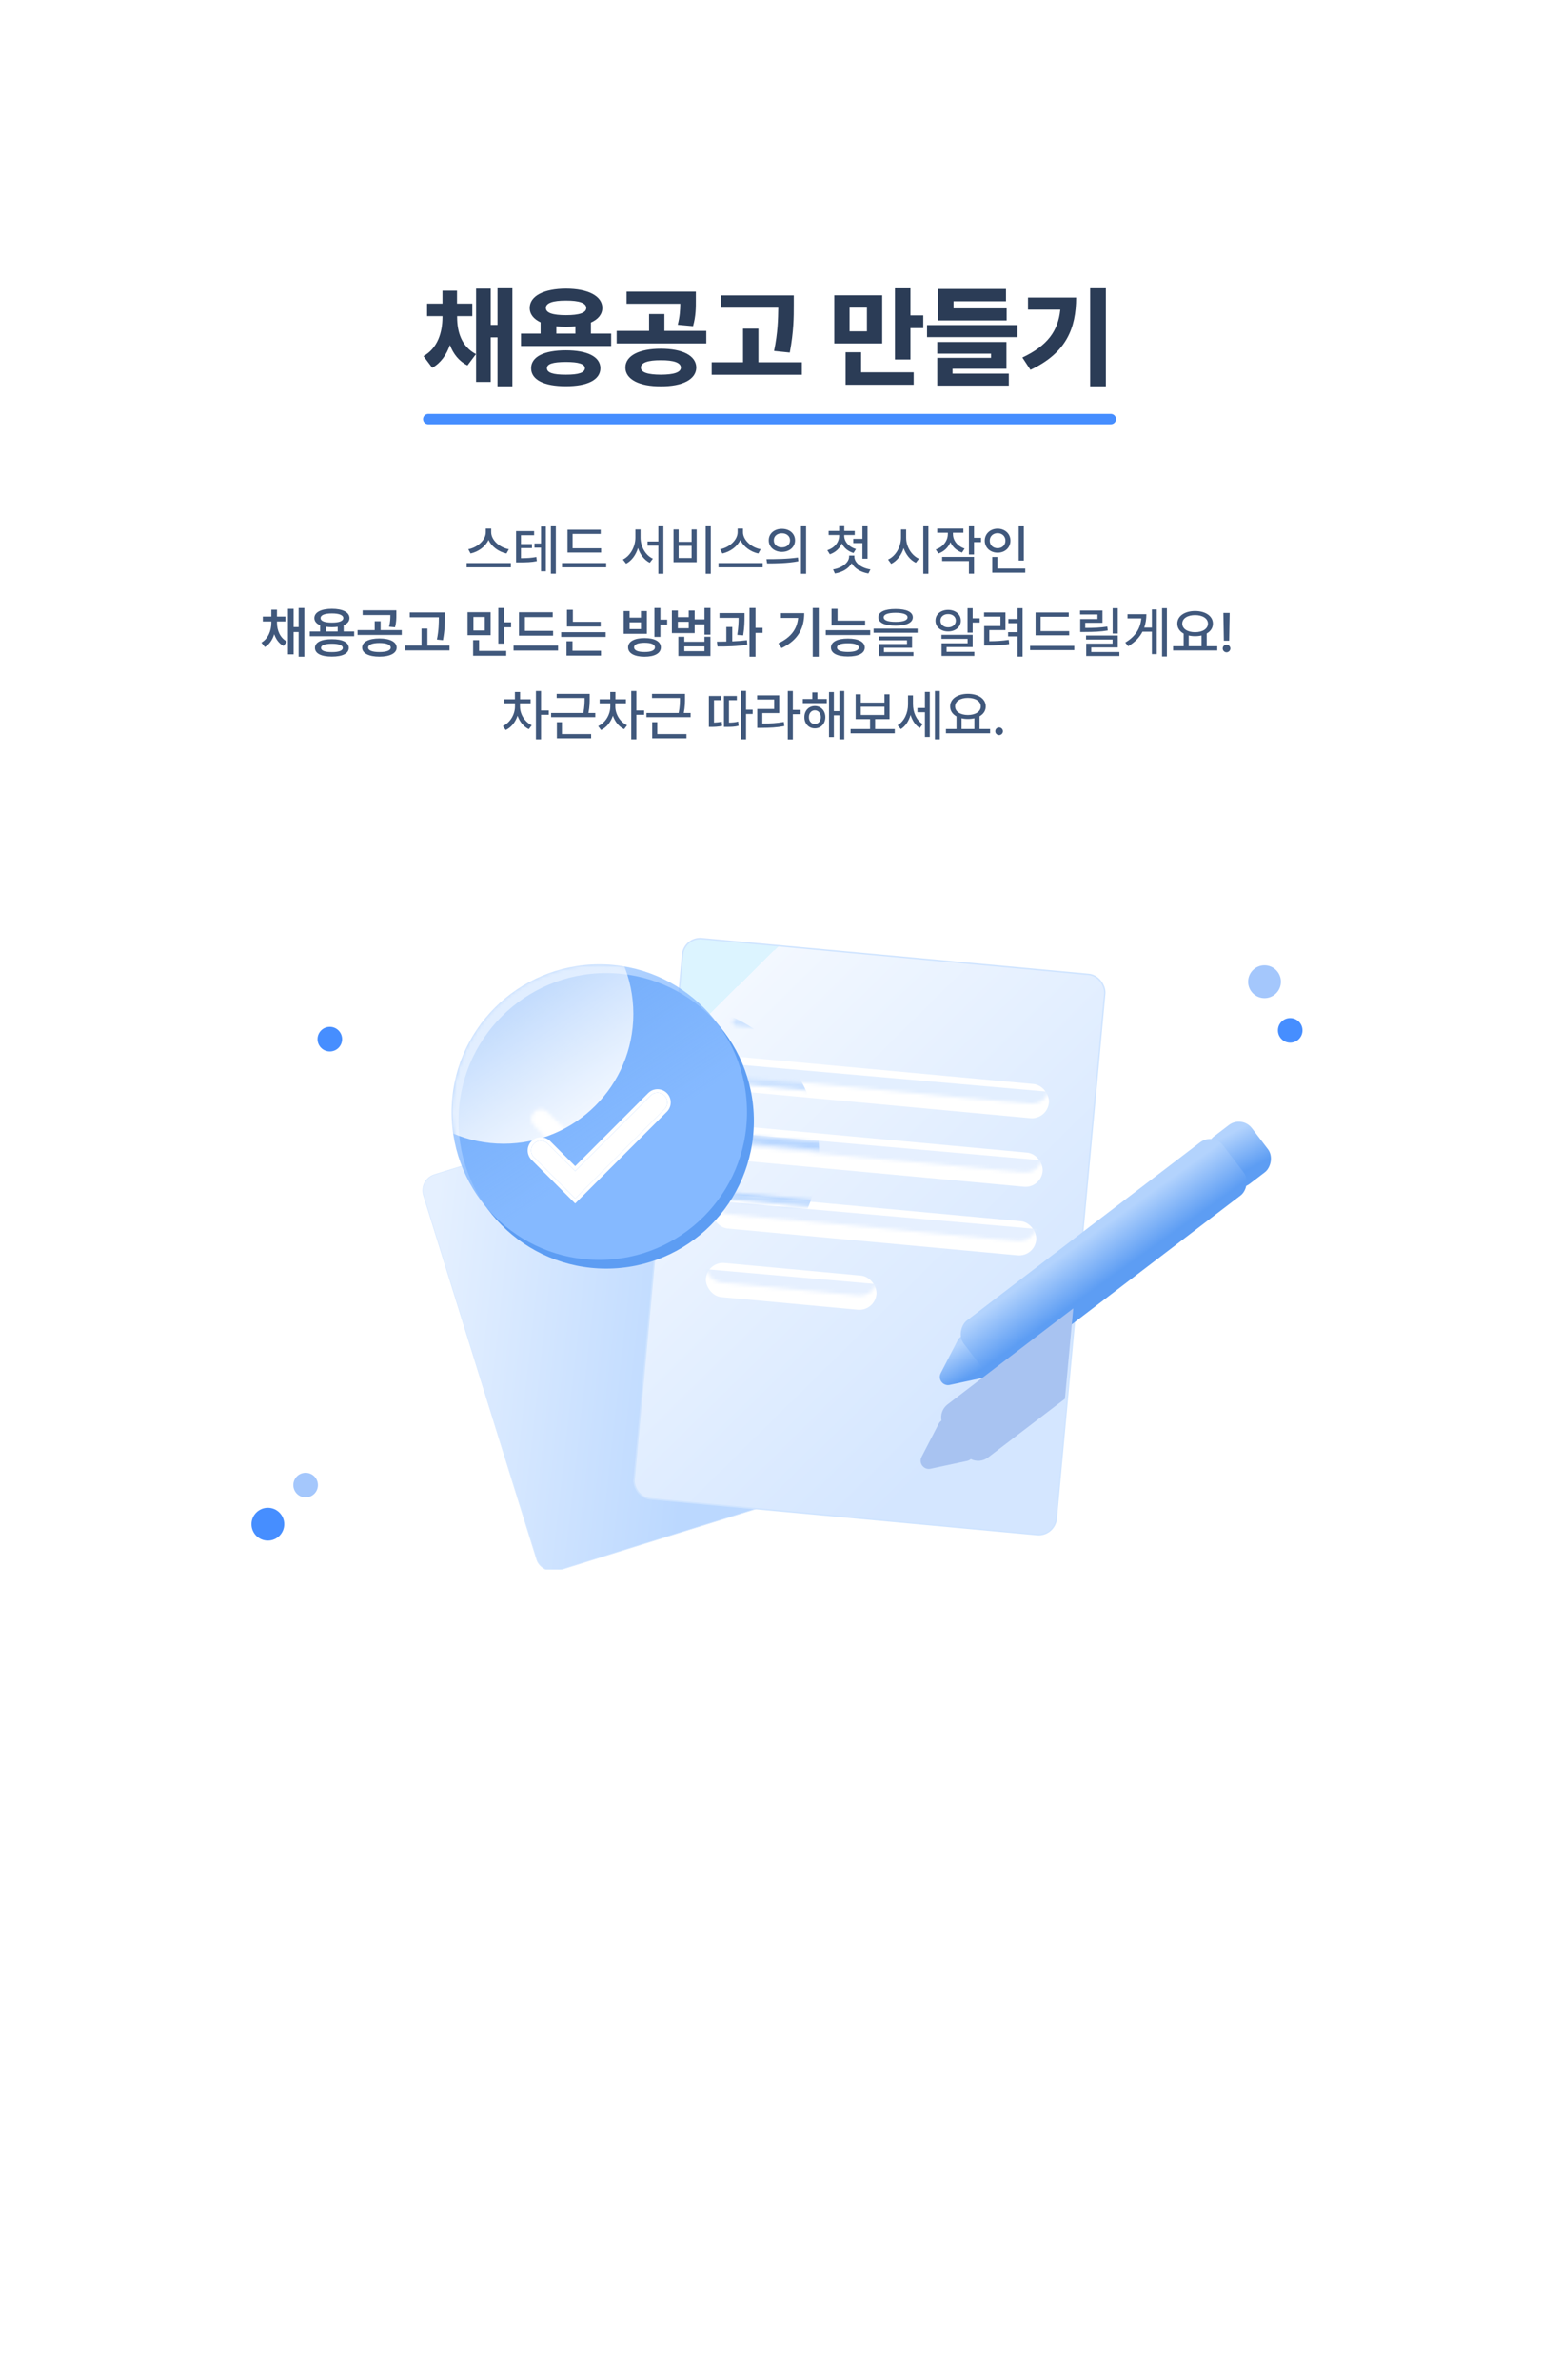 <svg width="447" height="690" viewBox="0 0 447 690" fill="none" xmlns="http://www.w3.org/2000/svg">
<g clip-path="url(#clip0_344_1718)">
<path d="M0.219 20C0.219 8.954 9.173 0 20.219 0H426.219C437.264 0 446.219 8.954 446.219 20V670C446.219 681.046 437.264 690 426.219 690H20.219C9.173 690 0.219 681.046 0.219 670V20Z" fill="white"/>
<g clip-path="url(#clip1_344_1718)">
<rect x="0.123" y="0.065" width="90.535" height="120.24" rx="4.812" transform="matrix(0.955 -0.297 0.297 0.955 121.289 341.932)" fill="url(#paint0_linear_344_1718)" stroke="#D8E9FF" stroke-width="0.196"/>
<rect x="-0.189" y="-0.227" width="122.946" height="163.062" rx="5.119" transform="matrix(0.996 0.092 -0.092 0.996 198.635 271.9)" fill="url(#paint1_linear_344_1718)" stroke="#CFE4FF" stroke-width="0.417"/>
<g filter="url(#filter0_d_344_1718)">
<g filter="url(#filter1_d_344_1718)">
<rect width="94.368" height="9.934" rx="4.967" transform="matrix(0.996 0.092 -0.092 0.996 210.729 300.892)" fill="white"/>
</g>
<mask id="mask0_344_1718" style="mask-type:alpha" maskUnits="userSpaceOnUse" x="210" y="301" width="95" height="19">
<rect width="94.368" height="9.934" rx="4.967" transform="matrix(0.996 0.092 -0.092 0.996 210.732 300.896)" fill="white"/>
</mask>
<g mask="url(#mask0_344_1718)">
<g filter="url(#filter2_f_344_1718)">
<rect width="98.048" height="5.982" transform="matrix(0.996 0.087 -0.087 0.996 209.135 307.229)" fill="#E3EFFF"/>
</g>
</g>
<g filter="url(#filter3_d_344_1718)">
<rect width="94.368" height="9.934" rx="4.967" transform="matrix(0.996 0.092 -0.092 0.996 208.902 320.774)" fill="white"/>
</g>
<mask id="mask1_344_1718" style="mask-type:alpha" maskUnits="userSpaceOnUse" x="208" y="321" width="95" height="18">
<rect width="94.368" height="9.934" rx="4.967" transform="matrix(0.996 0.092 -0.092 0.996 208.898 320.774)" fill="white"/>
</mask>
<g mask="url(#mask1_344_1718)">
<g filter="url(#filter4_f_344_1718)">
<rect width="98.048" height="5.982" transform="matrix(0.996 0.087 -0.087 0.996 207.301 327.108)" fill="#E3EFFF" fill-opacity="0.9"/>
</g>
</g>
<g filter="url(#filter5_d_344_1718)">
<rect width="94.368" height="9.934" rx="4.967" transform="matrix(0.996 0.092 -0.092 0.996 207.049 340.656)" fill="white"/>
</g>
<mask id="mask2_344_1718" style="mask-type:alpha" maskUnits="userSpaceOnUse" x="206" y="341" width="95" height="18">
<rect width="94.368" height="9.934" rx="4.967" transform="matrix(0.996 0.092 -0.092 0.996 207.121 340.658)" fill="white"/>
</mask>
<g mask="url(#mask2_344_1718)">
<g filter="url(#filter6_f_344_1718)">
<rect width="98.048" height="5.982" transform="matrix(0.996 0.087 -0.087 0.996 205.523 346.993)" fill="#E3EFFF" fill-opacity="0.9"/>
</g>
</g>
<g filter="url(#filter7_d_344_1718)">
<rect width="49.667" height="9.934" rx="4.967" transform="matrix(0.996 0.092 -0.092 0.996 205.219 360.541)" fill="white"/>
</g>
<mask id="mask3_344_1718" style="mask-type:alpha" maskUnits="userSpaceOnUse" x="204" y="360" width="51" height="15">
<rect width="49.905" height="9.934" rx="4.967" transform="matrix(0.996 0.092 -0.092 0.996 205.201 360.54)" fill="white"/>
</mask>
<g mask="url(#mask3_344_1718)">
<g filter="url(#filter8_f_344_1718)">
<rect width="98.048" height="5.982" transform="matrix(0.996 0.087 -0.087 0.996 203.604 366.871)" fill="#E3EFFF" fill-opacity="0.9"/>
</g>
</g>
</g>
<mask id="mask4_344_1718" style="mask-type:alpha" maskUnits="userSpaceOnUse" x="184" y="272" width="137" height="173">
<mask id="path-25-inside-1_344_1718" fill="white">
<rect width="122.528" height="162.645" rx="4.91" transform="matrix(0.996 0.092 -0.092 0.996 198.674 271.887)"/>
</mask>
<rect width="122.528" height="162.645" rx="4.91" transform="matrix(0.996 0.092 -0.092 0.996 198.674 271.887)" fill="url(#paint2_linear_344_1718)" stroke="#DAE7FF" stroke-width="10.105" mask="url(#path-25-inside-1_344_1718)"/>
<rect width="91.167" height="2.188" rx="1.094" transform="matrix(0.996 0.092 -0.092 0.996 212.621 295.148)" fill="white"/>
<rect width="91.167" height="2.188" rx="1.094" transform="matrix(0.996 0.092 -0.092 0.996 211.078 311.853)" fill="white"/>
<rect width="91.167" height="2.188" rx="1.094" transform="matrix(0.996 0.092 -0.092 0.996 209.547 328.558)" fill="white"/>
<rect width="91.167" height="2.188" rx="1.094" transform="matrix(0.996 0.092 -0.092 0.996 207.996 345.261)" fill="white"/>
<rect width="58.347" height="2.188" rx="1.094" transform="matrix(0.996 0.092 -0.092 0.996 201.82 412.075)" fill="white"/>
</mask>
<g mask="url(#mask4_344_1718)">
<g opacity="0.5" filter="url(#filter9_f_344_1718)">
<ellipse cx="194.754" cy="333.84" rx="42.838" ry="42.838" fill="url(#paint3_linear_344_1718)"/>
</g>
</g>
<ellipse cx="175.838" cy="324.943" rx="42.838" ry="42.838" fill="#5D9DF3"/>
<ellipse cx="173.84" cy="322.418" rx="42.838" ry="42.838" fill="url(#paint4_linear_344_1718)"/>
<mask id="mask5_344_1718" style="mask-type:alpha" maskUnits="userSpaceOnUse" x="131" y="279" width="86" height="87">
<ellipse cx="173.85" cy="322.417" rx="42.838" ry="42.838" fill="url(#paint5_linear_344_1718)"/>
<path d="M166.852 338.314L154.905 326.367C153.806 325.267 153.806 323.484 154.905 322.385V322.385C156.005 321.285 157.787 321.285 158.887 322.384L166.856 330.344L166.852 330.348L188.752 308.448C189.851 307.348 191.634 307.348 192.733 308.448V308.448C193.833 309.547 193.833 311.33 192.733 312.429L170.833 334.332L166.854 338.311L166.852 338.314Z" fill="white"/>
</mask>
<g mask="url(#mask5_344_1718)">
<g filter="url(#filter10_f_344_1718)">
<ellipse cx="146.081" cy="293.942" rx="37.634" ry="37.635" fill="white"/>
</g>
</g>
<g clip-path="url(#clip2_344_1718)">
<g filter="url(#filter11_d_344_1718)">
<path d="M166.842 338.316L154.896 326.37C153.796 325.27 153.796 323.487 154.896 322.388V322.388C155.995 321.288 157.777 321.288 158.877 322.387L166.846 330.347L166.842 330.351L188.742 308.451C189.842 307.351 191.624 307.351 192.724 308.451V308.451C193.823 309.55 193.823 311.333 192.724 312.432L170.823 334.335L166.845 338.314L166.842 338.316Z" fill="white"/>
<path d="M166.485 338.673L166.842 339.03L167.199 338.673L167.202 338.671L167.202 338.671L171.18 334.692L171.18 334.692L193.081 312.789C194.377 311.492 194.377 309.39 193.08 308.094C191.784 306.797 189.682 306.797 188.385 308.094L166.846 329.633L159.234 322.029C157.937 320.734 155.835 320.734 154.539 322.031C153.242 323.328 153.242 325.43 154.539 326.727L166.485 338.673Z" stroke="white" stroke-width="1.01"/>
</g>
</g>
</g>
<rect x="360.24" y="323.273" width="17.209" height="15.057" rx="4.757" transform="rotate(52.643 360.24 323.273)" fill="url(#paint6_linear_344_1718)"/>
<path d="M275.491 401.5C273.527 401.92 271.958 399.866 272.882 398.081L277.862 388.455C278.664 386.906 280.806 386.718 281.865 388.105L287.483 395.464C288.541 396.851 287.796 398.868 286.09 399.233L275.491 401.5Z" fill="url(#paint7_linear_344_1718)"/>
<rect x="351.893" y="328.293" width="19.36" height="94.647" rx="4.757" transform="rotate(52.643 351.893 328.293)" fill="url(#paint8_linear_344_1718)"/>
<g style="mix-blend-mode:multiply" filter="url(#filter12_f_344_1718)">
<path fill-rule="evenodd" clip-rule="evenodd" d="M311.324 379.318L274.876 407.141C273.381 408.282 272.751 410.137 273.099 411.864C272.774 412.078 272.494 412.378 272.295 412.761L267.315 422.387C266.391 424.171 267.96 426.225 269.924 425.805L280.523 423.538C280.945 423.448 281.308 423.257 281.6 422.999C283.174 423.79 285.129 423.67 286.623 422.529L308.902 405.523L311.324 379.318Z" fill="#A8C3F1"/>
</g>
<circle cx="366.796" cy="284.612" r="4.757" fill="#A4C7FC"/>
<circle cx="77.698" cy="441.882" r="4.757" fill="#468EFF"/>
<circle cx="374.249" cy="298.716" r="3.567" fill="#468EFF"/>
<circle cx="88.651" cy="430.539" r="3.567" fill="#A4C7FC"/>
<circle cx="95.671" cy="301.261" r="3.567" fill="#468EFF"/>
<path d="M142.477 154.312C142.477 156.594 144.906 158.75 147.602 159.234L146.914 160.469C144.672 159.984 142.617 158.516 141.711 156.547C140.789 158.508 138.734 159.969 136.492 160.469L135.836 159.234C138.492 158.734 140.906 156.594 140.914 154.312V153.25H142.477V154.312ZM135.367 164.484V163.25H148.18V164.484H135.367ZM154.93 153.984V155.172H151.117V157.75H154.305V158.906H151.117V161.844C152.945 161.82 154.141 161.75 155.586 161.484L155.711 162.688C154.102 163.016 152.773 163.039 150.602 163.047H149.695V153.984H154.93ZM155.039 158.781V157.578H156.93V152.625H158.336V165.625H156.93V158.781H155.039ZM159.789 166.328V152.328H161.227V166.328H159.789ZM174.367 158.969V160.188H164.617V153.578H174.242V154.797H166.086V158.969H174.367ZM163.023 164.484V163.25H175.836V164.484H163.023ZM185.805 155.891C185.805 158.453 187.242 161.008 189.383 161.969L188.477 163.156C186.891 162.359 185.688 160.781 185.07 158.867C184.453 160.883 183.234 162.586 181.617 163.422L180.68 162.219C182.852 161.18 184.297 158.484 184.305 155.891V153.5H185.805V155.891ZM187.836 158.188V156.984H190.961V152.328H192.43V166.359H190.961V158.188H187.836ZM206.18 152.328V166.359H204.695V152.328H206.18ZM195.367 163V153.5H196.852V157.094H200.617V153.5H202.086V163H195.367ZM196.852 161.781H200.617V158.266H196.852V161.781ZM215.523 154.312C215.523 156.594 217.953 158.75 220.648 159.234L219.961 160.469C217.719 159.984 215.664 158.516 214.758 156.547C213.836 158.508 211.781 159.969 209.539 160.469L208.883 159.234C211.539 158.734 213.953 156.594 213.961 154.312V153.25H215.523V154.312ZM208.414 164.484V163.25H221.227V164.484H208.414ZM226.805 153.328C229.016 153.32 230.609 154.688 230.617 156.656C230.609 158.625 229.016 159.992 226.805 160C224.602 159.992 222.984 158.625 222.992 156.656C222.984 154.688 224.602 153.32 226.805 153.328ZM222.32 162.109C224.867 162.109 228.398 162.086 231.461 161.641L231.57 162.719C228.406 163.328 225.008 163.344 222.508 163.344L222.32 162.109ZM224.461 156.656C224.445 157.898 225.445 158.703 226.805 158.703C228.164 158.703 229.164 157.898 229.164 156.656C229.164 155.43 228.164 154.609 226.805 154.609C225.445 154.609 224.445 155.43 224.461 156.656ZM232.336 166.359V152.328H233.82V166.359H232.336ZM244.883 155.344C244.883 156.977 246.148 158.547 248.289 159.172L247.586 160.328C245.992 159.844 244.805 158.836 244.18 157.547C243.57 159 242.367 160.141 240.711 160.703L239.977 159.516C242.117 158.836 243.414 157.156 243.414 155.344V155.109H240.367V153.922H243.414V152.281H244.898V153.922H247.93V155.109H244.883V155.344ZM241.648 165.094C244.25 164.672 246.297 163.102 246.305 161.344V161.062H247.82V161.344C247.812 163.156 249.82 164.688 252.492 165.094L251.898 166.266C249.711 165.906 247.891 164.82 247.055 163.289C246.203 164.805 244.375 165.906 242.18 166.266L241.648 165.094ZM247.508 157.453V156.219H250.164V152.328H251.648V161.984H250.164V157.453H247.508ZM262.852 155.891C262.836 158.445 264.383 161.023 266.555 161.984L265.664 163.156C264.055 162.391 262.781 160.82 262.125 158.906C261.477 160.961 260.188 162.648 258.508 163.469L257.602 162.219C259.805 161.242 261.352 158.562 261.352 155.891V153.5H262.852V155.891ZM267.82 166.359V152.328H269.305V166.359H267.82ZM276.43 154.844C276.422 156.633 277.664 158.328 279.805 159.047L279.055 160.203C277.469 159.656 276.305 158.562 275.695 157.188C275.086 158.695 273.867 159.891 272.227 160.469L271.43 159.312C273.617 158.57 274.938 156.758 274.945 154.828V154.453H271.867V153.25H279.445V154.453H276.43V154.844ZM273.289 162.656V161.453H282.539V166.328H281.055V162.656H273.289ZM281.055 160.766V152.328H282.539V155.922H284.57V157.172H282.539V160.766H281.055ZM296.977 152.344V162.516H295.492V152.344H296.977ZM285.648 156.75C285.656 154.727 287.266 153.289 289.383 153.281C291.492 153.289 293.102 154.727 293.102 156.75C293.102 158.805 291.492 160.234 289.383 160.234C287.266 160.234 285.656 158.805 285.648 156.75ZM287.102 156.75C287.094 158.07 288.078 158.938 289.383 158.938C290.664 158.938 291.648 158.07 291.648 156.75C291.648 155.461 290.664 154.578 289.383 154.578C288.078 154.578 287.094 155.461 287.102 156.75ZM287.82 166.031V161.484H289.32V164.828H297.398V166.031H287.82ZM80.344 180.562C80.344 182.719 81.227 184.938 83.234 185.984L82.25 187.266C80.938 186.578 80.047 185.344 79.539 183.867C79.039 185.461 78.148 186.828 76.828 187.578L75.828 186.297C77.805 185.148 78.695 182.797 78.703 180.562V180.172H76.234V178.75H78.703V176.766H80.344V178.75H82.781V180.172H80.344V180.562ZM83.531 189.703V176.516H85.172V181.797H86.625V176.266H88.281V190.391H86.625V183.234H85.172V189.703H83.531ZM102.734 183.062V184.453H89.859V183.062H92.859V181.273C91.789 180.82 91.188 180.109 91.188 179.188C91.188 177.492 93.164 176.5 96.281 176.5C99.391 176.5 101.367 177.492 101.375 179.188C101.367 180.117 100.758 180.828 99.688 181.273V183.062H102.734ZM91.359 187.828C91.359 186.203 93.195 185.297 96.281 185.312C99.32 185.297 101.164 186.203 101.172 187.828C101.164 189.469 99.32 190.359 96.281 190.359C93.195 190.359 91.359 189.469 91.359 187.828ZM93 179.188C92.984 180.047 94.195 180.508 96.281 180.5C98.359 180.508 99.578 180.047 99.578 179.188C99.578 178.32 98.359 177.836 96.281 177.844C94.195 177.836 92.984 178.32 93 179.188ZM93.125 187.828C93.117 188.625 94.227 189.055 96.281 189.047C98.305 189.055 99.422 188.625 99.438 187.828C99.422 187.039 98.305 186.633 96.281 186.625C94.227 186.633 93.117 187.039 93.125 187.828ZM94.609 183.062H97.953V181.719C97.445 181.789 96.883 181.828 96.281 181.828C95.68 181.828 95.117 181.789 94.609 181.719V183.062ZM110.047 185.094C113.117 185.102 115.055 186.07 115.062 187.75C115.055 189.391 113.117 190.375 110.047 190.375C107.008 190.375 105.047 189.391 105.047 187.75C105.047 186.07 107.008 185.102 110.047 185.094ZM103.719 184.078V182.672H108.688V180.109H110.406V182.672H116.531V184.078H103.719ZM105.188 178.312V176.938H114.969V178.109C114.977 179.227 114.977 180.414 114.578 181.859L112.859 181.703C113.211 180.336 113.234 179.336 113.234 178.312H105.188ZM106.797 187.75C106.781 188.578 108.008 189.031 110.047 189.031C112.094 189.031 113.328 188.578 113.344 187.75C113.328 186.891 112.094 186.406 110.047 186.406C108.008 186.406 106.781 186.891 106.797 187.75ZM129.047 177.562V178.922C129.031 180.68 129.031 182.641 128.484 185.594L126.734 185.406C127.289 182.656 127.289 180.648 127.297 178.953H118.859V177.562H129.047ZM117.516 188.562V187.141H122.266V182.234H123.984V187.141H130.391V188.562H117.516ZM142.312 177.484V184.156H135.625V177.484H142.312ZM137.234 190.109V185.578H138.969V188.703H146.844V190.109H137.234ZM137.328 182.781H140.609V178.875H137.328V182.781ZM144.547 186.578V176.266H146.281V180.406H148.25V181.859H146.281V186.578H144.547ZM160.438 182.891V184.281H150.531V177.5H160.328V178.906H152.25V182.891H160.438ZM148.969 188.594V187.156H161.875V188.594H148.969ZM174.234 180.266V181.641H164.453V176.781H166.172V180.266H174.234ZM162.781 184.656V183.281H175.688V184.656H162.781ZM164.328 190.062V185.906H166.062V188.656H174.328V190.062H164.328ZM186.969 184.984C189.898 184.984 191.695 185.977 191.703 187.672C191.695 189.391 189.898 190.383 186.969 190.391C184.016 190.383 182.188 189.391 182.188 187.672C182.188 185.977 184.016 184.984 186.969 184.984ZM180.906 183.75V177.156H182.625V179.062H185.922V177.156H187.641V183.75H180.906ZM182.625 182.375H185.922V180.422H182.625V182.375ZM183.922 187.672C183.922 188.547 185.031 189.023 186.969 189.016C188.898 189.023 189.984 188.547 189.984 187.672C189.984 186.797 188.898 186.352 186.969 186.344C185.031 186.352 183.922 186.797 183.922 187.672ZM189.828 184.641V176.266H191.562V179.641H193.531V181.094H191.562V184.641H189.828ZM196.625 177V178.922H199.781V177H201.5V179.578H204.344V176.266H206.078V183.984H204.344V181.016H201.5V183.547H194.891V177H196.625ZM196.625 182.141H199.781V180.266H196.625V182.141ZM196.766 190.188V184.609H198.5V186.047H204.344V184.609H206.078V190.188H196.766ZM198.5 188.781H204.344V187.391H198.5V188.781ZM215.969 177.734V178.734C215.969 179.992 215.969 181.773 215.578 184.203L213.859 184.062C214.203 181.922 214.242 180.336 214.25 179.125H208.703V177.734H215.969ZM207.953 186.031C208.789 186.023 209.719 186.016 210.688 185.992V181.766H212.406V185.938C213.844 185.875 215.32 185.773 216.672 185.609L216.766 186.906C213.852 187.383 210.617 187.438 208.125 187.422L207.953 186.031ZM217.406 190.391V176.266H219.156V182.016H221.203V183.484H219.156V190.391H217.406ZM237.5 176.266V190.391H235.75V176.266H237.5ZM225.797 186.5C229.5 184.742 231.203 182.352 231.516 179.141H226.516V177.766H233.281C233.281 181.969 231.648 185.539 226.703 187.891L225.797 186.5ZM250.953 179.938V181.344H241.203V176.516H242.938V179.938H250.953ZM239.531 184.109V182.703H252.422V184.109H239.531ZM241.031 187.734C241.031 186.07 242.883 185.133 245.953 185.125C249 185.133 250.836 186.07 250.844 187.734C250.836 189.391 249 190.328 245.953 190.328C242.883 190.328 241.031 189.391 241.031 187.734ZM242.797 187.734C242.789 188.547 243.898 188.992 245.953 189C247.977 188.992 249.094 188.547 249.109 187.734C249.094 186.898 247.977 186.492 245.953 186.484C243.898 186.492 242.789 186.898 242.797 187.734ZM259.781 176.562C262.938 176.555 264.773 177.406 264.781 178.969C264.773 180.539 262.938 181.391 259.781 181.391C256.625 181.391 254.773 180.539 254.781 178.969C254.773 177.406 256.625 176.555 259.781 176.562ZM253.406 183.438V182.25H266.172V183.438H253.406ZM254.938 185.625V184.516H264.562V187.797H256.406V189.047H264.953V190.188H254.953V186.719H263.094V185.625H254.938ZM256.328 178.969C256.32 179.836 257.555 180.281 259.781 180.281C262.023 180.281 263.258 179.836 263.25 178.969C263.258 178.141 262.023 177.656 259.781 177.656C257.555 177.656 256.32 178.141 256.328 178.969ZM282.141 176.328V179.25H284.172V180.484H282.141V183.406H280.656V176.328H282.141ZM271.359 179.938C271.344 178.086 272.914 176.82 275.031 176.812C277.156 176.82 278.703 178.086 278.703 179.938C278.703 181.773 277.156 183.062 275.031 183.062C272.914 183.062 271.344 181.773 271.359 179.938ZM272.797 179.938C272.789 181.078 273.742 181.875 275.031 181.875C276.32 181.875 277.266 181.078 277.266 179.938C277.266 178.797 276.32 178.023 275.031 178.031C273.742 178.023 272.789 178.797 272.797 179.938ZM273.094 185.203V184.047H282.141V187.594H274.578V188.969H282.625V190.156H273.125V186.484H280.672V185.203H273.094ZM296.625 176.328V190.359H295.156V184.5H292.422V183.266H295.156V180.672H292.5V179.453H295.156V176.328H296.625ZM285.453 178.766V177.562H291.656V182.672H286.969V185.891C288.945 185.883 290.617 185.789 292.609 185.5L292.734 186.719C290.547 187.062 288.758 187.125 286.547 187.125H285.484V181.5H290.203V178.766H285.453ZM310.141 182.969V184.188H300.391V177.578H310.016V178.797H301.859V182.969H310.141ZM298.797 188.484V187.25H311.609V188.484H298.797ZM319.797 177V180.547H314.797V182.047C317.453 182.039 319.141 181.969 321.188 181.656L321.328 182.781C319.172 183.141 317.367 183.211 314.484 183.219H313.344V179.469H318.344V178.141H313.297V177H319.797ZM315.031 185.406V184.25H324.234V187.688H316.547V189.031H324.703V190.188H315.078V186.594H322.719V185.406H315.031ZM322.75 183.672V176.328H324.234V183.672H322.75ZM338.484 176.328V190.328H337.078V176.328H338.484ZM326.406 186.281C329.375 184.516 330.797 182.164 331.055 179.281H327.062V178.062H332.531C332.523 179.43 332.336 180.734 331.906 181.953H334.125V176.688H335.531V189.641H334.125V183.141H331.391C330.562 184.766 329.227 186.188 327.25 187.344L326.406 186.281ZM353.094 187.344V188.578H340.281V187.344H343.344V183.688C342.195 183.055 341.492 182.055 341.5 180.797C341.492 178.594 343.656 177.148 346.656 177.141C349.664 177.148 351.828 178.594 351.828 180.797C351.828 182.031 351.156 183.023 350.031 183.656V187.344H353.094ZM342.938 180.797C342.938 182.297 344.461 183.273 346.656 183.281C348.836 183.273 350.383 182.297 350.391 180.797C350.383 179.289 348.836 178.328 346.656 178.328C344.461 178.328 342.938 179.289 342.938 180.797ZM344.812 187.344H348.531V184.234C347.961 184.367 347.328 184.438 346.656 184.438C346 184.438 345.375 184.367 344.812 184.234V187.344ZM356.688 177.688L356.547 185.734H355L354.859 177.688H356.688ZM354.672 188C354.664 187.391 355.172 186.891 355.781 186.891C356.383 186.891 356.883 187.391 356.891 188C356.883 188.609 356.383 189.102 355.781 189.109C355.172 189.102 354.664 188.609 354.672 188ZM150.828 204.828C150.828 206.984 152.148 209.266 154.234 210.266L153.391 211.391C151.867 210.672 150.719 209.211 150.125 207.5C149.508 209.352 148.289 210.898 146.688 211.641L145.859 210.5C147.992 209.523 149.367 207.133 149.375 204.828V203.906H146.281V202.719H149.359V200.609H150.859V202.719H153.906V203.906H150.828V204.828ZM155.453 214.328V200.328H156.938V205.969H159.188V207.219H156.938V214.328H155.453ZM171.047 201.156V202.266C171.055 203.453 171.055 204.836 170.695 206.688H172.672V207.906H159.859V206.688H169.203C169.57 204.867 169.578 203.539 169.578 202.359H161.469V201.156H171.047ZM161.531 214.031V209.359H163V212.812H171.469V214.031H161.531ZM178.484 204.828C178.484 206.984 179.805 209.266 181.891 210.266L181.047 211.391C179.523 210.672 178.375 209.211 177.781 207.5C177.164 209.352 175.945 210.898 174.344 211.641L173.516 210.5C175.648 209.523 177.023 207.133 177.031 204.828V203.906H173.938V202.719H177.016V200.609H178.516V202.719H181.562V203.906H178.484V204.828ZM183.109 214.328V200.328H184.594V205.969H186.844V207.219H184.594V214.328H183.109ZM198.703 201.156V202.266C198.711 203.453 198.711 204.836 198.352 206.688H200.328V207.906H187.516V206.688H196.859C197.227 204.867 197.234 203.539 197.234 202.359H189.125V201.156H198.703ZM189.188 214.031V209.359H190.656V212.812H199.125V214.031H189.188ZM216.406 200.297V205.734H218.328V206.984H216.406V214.328H214.922V200.297H216.406ZM205.625 210.734V201.766H209.219V202.984H207.109V209.492C207.781 209.461 208.523 209.391 209.344 209.219L209.469 210.453C208.203 210.711 207.195 210.734 206.266 210.734H205.625ZM210 210.734V201.766H213.734V202.984H211.453V209.5C212.484 209.484 213.258 209.406 214.109 209.188L214.234 210.422C213.109 210.703 212.188 210.734 210.688 210.734H210ZM229.984 200.328V205.797H232.234V207.047H229.984V214.359H228.516V200.328H229.984ZM219.625 202.797V201.594H226.031V206.734H221.125V209.766C223.523 209.758 225.312 209.672 227.359 209.297L227.5 210.5C225.312 210.906 223.422 211 220.797 211.016H219.656V205.531H224.562V202.797H219.625ZM239.828 202.641V203.844H232.875V202.641H235.625V200.734H237.094V202.641H239.828ZM233.328 207.906C233.32 206.023 234.602 204.688 236.359 204.688C238.133 204.688 239.398 206.023 239.406 207.906C239.398 209.82 238.133 211.164 236.359 211.156C234.602 211.164 233.32 209.82 233.328 207.906ZM234.641 207.906C234.633 209.094 235.352 209.891 236.359 209.891C237.367 209.891 238.094 209.094 238.094 207.906C238.094 206.742 237.367 205.93 236.359 205.922C235.352 205.93 234.633 206.742 234.641 207.906ZM240.469 213.672V200.641H241.875V206.156H243.484V200.328H244.891V214.328H243.484V207.375H241.875V213.672H240.469ZM259.547 211.359V212.594H246.734V211.359H252.375V208.484H248.203V201.281H249.688V203.688H256.562V201.281H258.031V208.484H253.844V211.359H259.547ZM249.688 207.281H256.562V204.891H249.688V207.281ZM264.828 204.156C264.828 206.391 265.766 208.773 267.641 209.922L266.812 211.062C265.5 210.273 264.617 208.875 264.133 207.258C263.625 209.031 262.656 210.547 261.297 211.375L260.375 210.266C262.352 209.078 263.398 206.602 263.391 204.219V201.609H264.828V204.156ZM266.125 206.484V205.25H268.297V200.594H269.703V213.641H268.297V206.484H266.125ZM271.188 214.328V200.328H272.609V214.328H271.188ZM287.203 211.344V212.578H274.391V211.344H277.453V207.688C276.305 207.055 275.602 206.055 275.609 204.797C275.602 202.594 277.766 201.148 280.766 201.141C283.773 201.148 285.938 202.594 285.938 204.797C285.938 206.031 285.266 207.023 284.141 207.656V211.344H287.203ZM277.047 204.797C277.047 206.297 278.57 207.273 280.766 207.281C282.945 207.273 284.492 206.297 284.5 204.797C284.492 203.289 282.945 202.328 280.766 202.328C278.57 202.328 277.047 203.289 277.047 204.797ZM278.922 211.344H282.641V208.234C282.07 208.367 281.438 208.438 280.766 208.438C280.109 208.438 279.484 208.367 278.922 208.234V211.344ZM289.812 213.109C289.203 213.102 288.695 212.609 288.703 212C288.695 211.391 289.203 210.891 289.812 210.891C290.414 210.891 290.914 211.391 290.922 212C290.914 212.609 290.414 213.102 289.812 213.109Z" fill="#40587C"/>
<path d="M132.594 91.969C132.594 96.172 133.859 100.469 138.062 102.656L135.594 105.938C133.109 104.703 131.484 102.594 130.5 100.016C129.516 102.844 127.891 105.219 125.375 106.625L122.844 103.25C127.016 100.875 128.328 96.312 128.344 91.969V91.656H123.875V88.031H128.344V84.281H132.562V88.031H137V91.656H132.594V91.969ZM138.094 110.719V83.688H142.344V94.188H144.312V83.312H148.625V112H144.312V97.812H142.344V110.719H138.094ZM177.281 96.719V100.312H151.125V96.719H156.812V93.453C154.797 92.516 153.641 91.094 153.656 89.281C153.641 85.812 157.781 83.703 164.188 83.688C170.562 83.703 174.703 85.812 174.719 89.281C174.703 91.141 173.516 92.578 171.406 93.516V96.719H177.281ZM154.062 106.75C154.062 103.406 157.844 101.562 164.156 101.562C170.359 101.562 174.156 103.406 174.156 106.75C174.156 110.141 170.359 111.969 164.156 111.969C157.844 111.969 154.062 110.141 154.062 106.75ZM158.344 89.281C158.312 90.719 160.359 91.375 164.188 91.375C167.984 91.375 170.062 90.719 170.062 89.281C170.062 87.844 167.984 87.141 164.188 87.156C160.359 87.141 158.312 87.844 158.344 89.281ZM158.656 106.75C158.625 108.031 160.391 108.641 164.156 108.625C167.828 108.641 169.641 108.031 169.656 106.75C169.641 105.484 167.828 104.953 164.156 104.938C160.391 104.953 158.625 105.484 158.656 106.75ZM161.375 96.719H166.906V94.609C166.062 94.703 165.141 94.75 164.188 94.75C163.188 94.75 162.25 94.703 161.375 94.609V96.719ZM191.688 101.094C197.984 101.094 201.938 103.094 201.969 106.562C201.938 109.984 197.984 112.031 191.688 112C185.438 112.031 181.406 109.984 181.406 106.562C181.406 103.094 185.438 101.094 191.688 101.094ZM178.875 99.562V95.938H188.281V91.062H192.719V95.938H204.875V99.562H178.875ZM181.75 88.062V84.562H201.844V86.875C201.859 89.125 201.859 91.625 201.031 94.562L196.594 94.156C197.203 91.734 197.312 89.891 197.328 88.062H181.75ZM185.906 106.562C185.891 107.984 187.938 108.609 191.688 108.625C195.422 108.609 197.5 107.984 197.5 106.562C197.5 105.125 195.422 104.422 191.688 104.438C187.938 104.422 185.891 105.125 185.906 106.562ZM230.25 85.656V88.344C230.25 91.953 230.25 96.016 229.094 102.219L224.531 101.75C225.625 96.484 225.703 92.516 225.75 89.219H209.125V85.656H230.25ZM206.438 108.656V105.031H215.531V95.281H220V105.031H232.594V108.656H206.438ZM255.906 85.625V99.562H242V85.625H255.906ZM245.281 111.531V102.125H249.781V107.938H265.031V111.531H245.281ZM246.438 96.062H251.469V89.188H246.438V96.062ZM259.594 104.219V83.344H264.094V91.438H267.812V95.125H264.094V104.219H259.594ZM295.125 94.25V97.75H268.906V94.25H295.125ZM271.875 111.781V103.75H287.469V102.531H271.875V99.156H291.938V106.906H276.312V108.312H292.625V111.781H271.875ZM272.094 92.906V83.781H291.812V87.344H276.594V89.406H292V92.906H272.094ZM320.781 83.312V112H316.219V83.312H320.781ZM296.562 103.656C303.859 100.219 306.922 95.969 307.562 89.781H298.188V86.281H312.156C312.141 95.125 309.344 102.328 298.906 107.219L296.562 103.656Z" fill="#2B3C56"/>
<line x1="124.219" y1="121.5" x2="322.219" y2="121.5" stroke="#468EFF" stroke-width="3" stroke-linecap="round"/>
</g>
<defs>
<filter id="filter0_d_344_1718" x="202.759" y="300.345" width="103.469" height="77.189" filterUnits="userSpaceOnUse" color-interpolation-filters="sRGB">
<feFlood flood-opacity="0" result="BackgroundImageFix"/>
<feColorMatrix in="SourceAlpha" type="matrix" values="0 0 0 0 0 0 0 0 0 0 0 0 0 0 0 0 0 0 127 0" result="hardAlpha"/>
<feOffset dy="0.982"/>
<feGaussianBlur stdDeviation="0.982"/>
<feComposite in2="hardAlpha" operator="out"/>
<feColorMatrix type="matrix" values="0 0 0 0 0.792 0 0 0 0 0.859 0 0 0 0 0.965 0 0 0 0.6 0"/>
<feBlend mode="normal" in2="BackgroundImageFix" result="effect1_dropShadow_344_1718"/>
<feBlend mode="normal" in="SourceGraphic" in2="effect1_dropShadow_344_1718" result="shape"/>
</filter>
<filter id="filter1_d_344_1718" x="207.304" y="301.327" width="99.902" height="24.823" filterUnits="userSpaceOnUse" color-interpolation-filters="sRGB">
<feFlood flood-opacity="0" result="BackgroundImageFix"/>
<feColorMatrix in="SourceAlpha" type="matrix" values="0 0 0 0 0 0 0 0 0 0 0 0 0 0 0 0 0 0 127 0" result="hardAlpha"/>
<feOffset dy="4.173"/>
<feGaussianBlur stdDeviation="1.473"/>
<feComposite in2="hardAlpha" operator="out"/>
<feColorMatrix type="matrix" values="0 0 0 0 0.788 0 0 0 0 0.878 0 0 0 0 1 0 0 0 0.6 0"/>
<feBlend mode="multiply" in2="BackgroundImageFix" result="effect1_dropShadow_344_1718"/>
<feBlend mode="normal" in="SourceGraphic" in2="effect1_dropShadow_344_1718" result="shape"/>
</filter>
<filter id="filter2_f_344_1718" x="204.44" y="303.057" width="106.543" height="22.851" filterUnits="userSpaceOnUse" color-interpolation-filters="sRGB">
<feFlood flood-opacity="0" result="BackgroundImageFix"/>
<feBlend mode="normal" in="SourceGraphic" in2="BackgroundImageFix" result="shape"/>
<feGaussianBlur stdDeviation="2.086" result="effect1_foregroundBlur_344_1718"/>
</filter>
<filter id="filter3_d_344_1718" x="205.478" y="321.21" width="99.902" height="24.823" filterUnits="userSpaceOnUse" color-interpolation-filters="sRGB">
<feFlood flood-opacity="0" result="BackgroundImageFix"/>
<feColorMatrix in="SourceAlpha" type="matrix" values="0 0 0 0 0 0 0 0 0 0 0 0 0 0 0 0 0 0 127 0" result="hardAlpha"/>
<feOffset dy="4.173"/>
<feGaussianBlur stdDeviation="1.473"/>
<feComposite in2="hardAlpha" operator="out"/>
<feColorMatrix type="matrix" values="0 0 0 0 0.788 0 0 0 0 0.878 0 0 0 0 1 0 0 0 0.6 0"/>
<feBlend mode="multiply" in2="BackgroundImageFix" result="effect1_dropShadow_344_1718"/>
<feBlend mode="normal" in="SourceGraphic" in2="effect1_dropShadow_344_1718" result="shape"/>
</filter>
<filter id="filter4_f_344_1718" x="202.606" y="322.936" width="106.543" height="22.851" filterUnits="userSpaceOnUse" color-interpolation-filters="sRGB">
<feFlood flood-opacity="0" result="BackgroundImageFix"/>
<feBlend mode="normal" in="SourceGraphic" in2="BackgroundImageFix" result="shape"/>
<feGaussianBlur stdDeviation="2.086" result="effect1_foregroundBlur_344_1718"/>
</filter>
<filter id="filter5_d_344_1718" x="203.624" y="341.092" width="99.902" height="24.823" filterUnits="userSpaceOnUse" color-interpolation-filters="sRGB">
<feFlood flood-opacity="0" result="BackgroundImageFix"/>
<feColorMatrix in="SourceAlpha" type="matrix" values="0 0 0 0 0 0 0 0 0 0 0 0 0 0 0 0 0 0 127 0" result="hardAlpha"/>
<feOffset dy="4.173"/>
<feGaussianBlur stdDeviation="1.473"/>
<feComposite in2="hardAlpha" operator="out"/>
<feColorMatrix type="matrix" values="0 0 0 0 0.788 0 0 0 0 0.878 0 0 0 0 1 0 0 0 0.6 0"/>
<feBlend mode="multiply" in2="BackgroundImageFix" result="effect1_dropShadow_344_1718"/>
<feBlend mode="normal" in="SourceGraphic" in2="effect1_dropShadow_344_1718" result="shape"/>
</filter>
<filter id="filter6_f_344_1718" x="200.829" y="342.82" width="106.543" height="22.851" filterUnits="userSpaceOnUse" color-interpolation-filters="sRGB">
<feFlood flood-opacity="0" result="BackgroundImageFix"/>
<feBlend mode="normal" in="SourceGraphic" in2="BackgroundImageFix" result="shape"/>
<feGaussianBlur stdDeviation="2.086" result="effect1_foregroundBlur_344_1718"/>
</filter>
<filter id="filter7_d_344_1718" x="201.794" y="360.977" width="55.392" height="20.71" filterUnits="userSpaceOnUse" color-interpolation-filters="sRGB">
<feFlood flood-opacity="0" result="BackgroundImageFix"/>
<feColorMatrix in="SourceAlpha" type="matrix" values="0 0 0 0 0 0 0 0 0 0 0 0 0 0 0 0 0 0 127 0" result="hardAlpha"/>
<feOffset dy="4.173"/>
<feGaussianBlur stdDeviation="1.473"/>
<feComposite in2="hardAlpha" operator="out"/>
<feColorMatrix type="matrix" values="0 0 0 0 0.788 0 0 0 0 0.878 0 0 0 0 1 0 0 0 0.6 0"/>
<feBlend mode="multiply" in2="BackgroundImageFix" result="effect1_dropShadow_344_1718"/>
<feBlend mode="normal" in="SourceGraphic" in2="effect1_dropShadow_344_1718" result="shape"/>
</filter>
<filter id="filter8_f_344_1718" x="198.909" y="362.698" width="106.543" height="22.851" filterUnits="userSpaceOnUse" color-interpolation-filters="sRGB">
<feFlood flood-opacity="0" result="BackgroundImageFix"/>
<feBlend mode="normal" in="SourceGraphic" in2="BackgroundImageFix" result="shape"/>
<feGaussianBlur stdDeviation="2.086" result="effect1_foregroundBlur_344_1718"/>
</filter>
<filter id="filter9_f_344_1718" x="128.869" y="267.955" width="131.77" height="131.771" filterUnits="userSpaceOnUse" color-interpolation-filters="sRGB">
<feFlood flood-opacity="0" result="BackgroundImageFix"/>
<feBlend mode="normal" in="SourceGraphic" in2="BackgroundImageFix" result="shape"/>
<feGaussianBlur stdDeviation="11.524" result="effect1_foregroundBlur_344_1718"/>
</filter>
<filter id="filter10_f_344_1718" x="54.671" y="202.531" width="182.82" height="182.822" filterUnits="userSpaceOnUse" color-interpolation-filters="sRGB">
<feFlood flood-opacity="0" result="BackgroundImageFix"/>
<feBlend mode="normal" in="SourceGraphic" in2="BackgroundImageFix" result="shape"/>
<feGaussianBlur stdDeviation="26.888" result="effect1_foregroundBlur_344_1718"/>
</filter>
<filter id="filter11_d_344_1718" x="139.6" y="302.312" width="68.419" height="60.049" filterUnits="userSpaceOnUse" color-interpolation-filters="sRGB">
<feFlood flood-opacity="0" result="BackgroundImageFix"/>
<feColorMatrix in="SourceAlpha" type="matrix" values="0 0 0 0 0 0 0 0 0 0 0 0 0 0 0 0 0 0 127 0" result="hardAlpha"/>
<feOffset dy="9.157"/>
<feGaussianBlur stdDeviation="6.73"/>
<feComposite in2="hardAlpha" operator="out"/>
<feColorMatrix type="matrix" values="0 0 0 0 0.412 0 0 0 0 0.659 0 0 0 0 1 0 0 0 1 0"/>
<feBlend mode="multiply" in2="BackgroundImageFix" result="effect1_dropShadow_344_1718"/>
<feBlend mode="normal" in="SourceGraphic" in2="effect1_dropShadow_344_1718" result="shape"/>
</filter>
<filter id="filter12_f_344_1718" x="243.26" y="355.535" width="91.847" height="94.108" filterUnits="userSpaceOnUse" color-interpolation-filters="sRGB">
<feFlood flood-opacity="0" result="BackgroundImageFix"/>
<feBlend mode="normal" in="SourceGraphic" in2="BackgroundImageFix" result="shape"/>
<feGaussianBlur stdDeviation="11.891" result="effect1_foregroundBlur_344_1718"/>
</filter>
<linearGradient id="paint0_linear_344_1718" x1="89.023" y1="50.417" x2="1.299" y2="12.116" gradientUnits="userSpaceOnUse">
<stop offset="0.164" stop-color="#BBD8FF"/>
<stop offset="1" stop-color="#E5F0FF"/>
</linearGradient>
<linearGradient id="paint1_linear_344_1718" x1="147.558" y1="155.897" x2="0.499" y2="31.582" gradientUnits="userSpaceOnUse">
<stop offset="0.276" stop-color="#D4E6FF"/>
<stop offset="1" stop-color="#F3F8FF"/>
<stop offset="1" stop-color="#DCF4FF"/>
</linearGradient>
<linearGradient id="paint2_linear_344_1718" x1="118.517" y1="162.645" x2="-0.003" y2="-8.021" gradientUnits="userSpaceOnUse">
<stop stop-color="#DFEBFE"/>
<stop offset="1" stop-color="#F3F8FF"/>
<stop offset="1" stop-color="#F3F8FF"/>
</linearGradient>
<linearGradient id="paint3_linear_344_1718" x1="213.919" y1="397.534" x2="151.916" y2="291.002" gradientUnits="userSpaceOnUse">
<stop offset="0.349" stop-color="#86BAFF"/>
<stop offset="1" stop-color="#86BAFF" stop-opacity="0.4"/>
</linearGradient>
<linearGradient id="paint4_linear_344_1718" x1="188.332" y1="365.257" x2="131.002" y2="279.58" gradientUnits="userSpaceOnUse">
<stop offset="0.306" stop-color="#85B9FF"/>
<stop offset="1" stop-color="#86BAFF" stop-opacity="0.4"/>
</linearGradient>
<linearGradient id="paint5_linear_344_1718" x1="188.341" y1="365.256" x2="131.012" y2="279.579" gradientUnits="userSpaceOnUse">
<stop offset="0.306" stop-color="#85B9FF"/>
<stop offset="1" stop-color="#86BAFF" stop-opacity="0.4"/>
</linearGradient>
<linearGradient id="paint6_linear_344_1718" x1="373.625" y1="332.941" x2="362.134" y2="330.895" gradientUnits="userSpaceOnUse">
<stop stop-color="#5D9DF3"/>
<stop offset="1" stop-color="#B3D3FD"/>
</linearGradient>
<linearGradient id="paint7_linear_344_1718" x1="279.38" y1="389.06" x2="286.014" y2="400.507" gradientUnits="userSpaceOnUse">
<stop stop-color="#B3D3FD"/>
<stop offset="0.724" stop-color="#5D9DF3"/>
</linearGradient>
<linearGradient id="paint8_linear_344_1718" x1="366.95" y1="389.06" x2="353.627" y2="388.636" gradientUnits="userSpaceOnUse">
<stop stop-color="#5D9DF3"/>
<stop offset="1" stop-color="#B3D3FD"/>
</linearGradient>
<clipPath id="clip0_344_1718">
<path d="M0.219 20C0.219 8.954 9.173 0 20.219 0H426.219C437.264 0 446.219 8.954 446.219 20V670C446.219 681.046 437.264 690 426.219 690H20.219C9.173 690 0.219 681.046 0.219 670V20Z" fill="white"/>
</clipPath>
<clipPath id="clip1_344_1718">
<rect width="234.334" height="183.139" fill="white" transform="translate(104.555 271.884)"/>
</clipPath>
<clipPath id="clip2_344_1718">
<rect width="67.576" height="67.576" fill="white" transform="translate(140.023 288.6)"/>
</clipPath>
</defs>
</svg>
